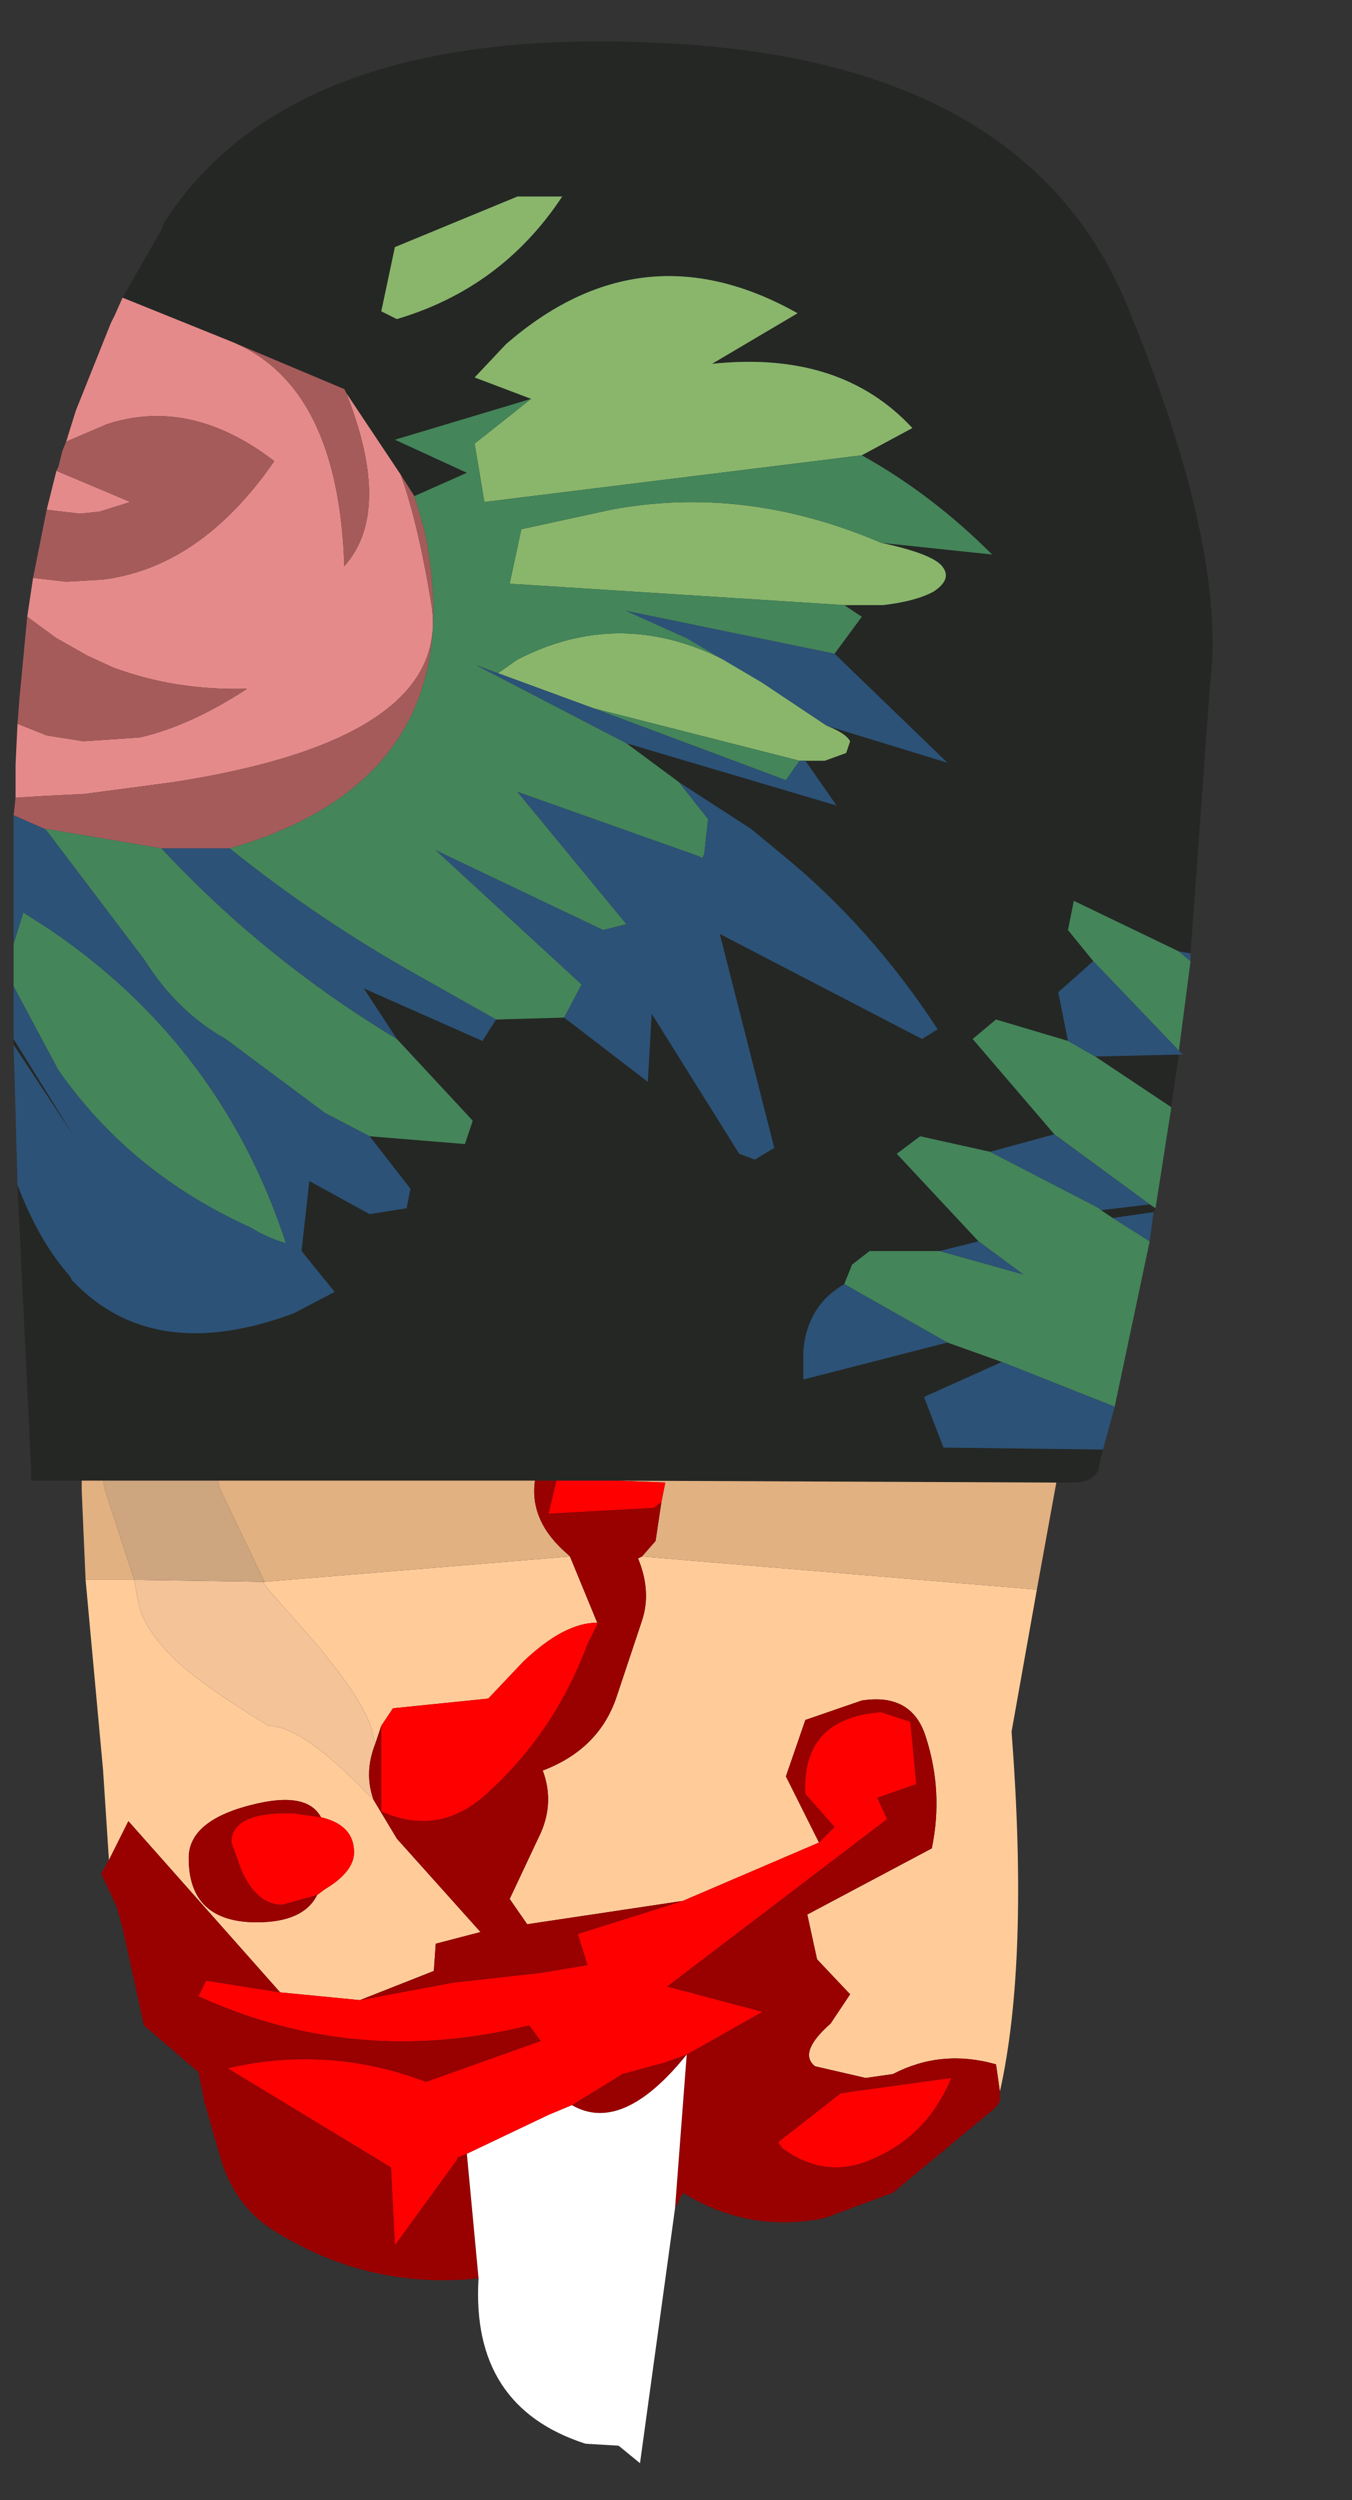 <?xml version="1.0" encoding="UTF-8" standalone="no"?>
<svg xmlns:ffdec="https://www.free-decompiler.com/flash" xmlns:xlink="http://www.w3.org/1999/xlink" ffdec:objectType="frame" height="64.25px" width="34.75px" xmlns="http://www.w3.org/2000/svg">
  <rect width="100%" height="100%" fill="#333333" stroke="none"/>
  <g transform="matrix(1.0, 0.0, 0.0, 1.0, 15.6, 33.05)">
    <use ffdec:characterId="1185" height="62.25" transform="matrix(1.0, 0.0, 0.0, 1.0, -15.3, -32.0)" width="30.85" xlink:href="#shape0"/>
  </g>
  <defs>
    <g id="shape0" transform="matrix(1.0, 0.0, 0.0, 1.0, 15.3, 32.0)">
      <path d="M-12.45 -25.4 L-11.45 -27.15 -11.4 -27.3 Q-8.15 -32.4 1.3 -31.95 10.7 -31.55 13.35 -25.25 15.95 -18.95 15.5 -15.45 L15.0 -8.55 14.7 -8.6 12.0 -9.9 11.85 -9.15 12.5 -8.35 11.6 -7.55 11.85 -6.3 10.0 -6.85 9.4 -6.35 11.5 -3.9 9.85 -3.45 8.05 -3.85 7.45 -3.4 9.55 -1.15 8.55 -0.9 6.75 -0.9 6.3 -0.55 6.1 -0.05 Q5.15 0.5 5.05 1.65 L5.05 1.85 5.05 2.4 8.75 1.45 10.15 1.95 8.15 2.85 8.65 4.15 12.75 4.2 12.65 4.6 12.65 4.7 Q12.5 5.05 11.95 5.05 L11.55 5.05 0.3 5.0 -1.3 5.0 -1.85 5.0 -10.0 5.0 -12.95 5.0 -13.5 5.0 -14.8 5.0 -14.8 4.7 -15.15 -2.6 Q-14.6 -1.15 -13.8 -0.25 L-13.75 -0.15 -13.6 0.0 Q-11.55 2.0 -8.05 0.7 L-7.0 0.15 -7.85 -0.9 -7.65 -2.7 -6.1 -1.85 -5.15 -2.0 -5.05 -2.5 -6.1 -3.85 -3.65 -3.65 -3.45 -4.25 -5.4 -6.35 -6.25 -7.65 -3.2 -6.3 -2.85 -6.85 -1.1 -6.9 1.05 -5.25 1.15 -7.0 3.4 -3.4 3.8 -3.25 4.3 -3.55 2.9 -9.05 8.1 -6.35 8.5 -6.6 Q6.8 -9.2 4.55 -11.05 L3.7 -11.75 1.85 -12.95 0.5 -13.95 5.9 -12.35 5.1 -13.5 5.6 -13.5 6.15 -13.7 6.25 -14.0 Q6.15 -14.2 5.65 -14.4 L8.75 -13.45 5.85 -16.25 6.55 -17.2 6.1 -17.5 7.1 -17.5 Q7.95 -17.6 8.4 -17.85 8.85 -18.15 8.65 -18.45 8.45 -18.8 7.05 -19.1 L9.9 -18.8 Q8.35 -20.35 6.55 -21.35 L7.85 -22.05 Q6.0 -24.05 2.7 -23.7 L4.9 -25.0 Q0.9 -27.25 -2.6 -24.2 L-3.4 -23.35 -1.95 -22.8 -5.45 -21.75 -3.6 -20.9 -4.95 -20.3 -5.3 -20.85 -6.7 -22.95 -6.75 -23.05 -9.6 -24.25 -12.45 -25.4 M14.7 -5.95 L14.5 -4.6 12.55 -5.9 14.7 -5.95 M14.1 -2.0 L14.05 -1.9 13.0 -1.75 12.7 -1.95 13.95 -2.1 14.1 -2.0 M-15.25 -6.2 L-15.25 -6.35 -13.7 -3.85 -15.25 -6.2 M-5.4 -24.85 Q-2.7 -25.65 -1.15 -28.0 L-2.3 -28.0 -5.45 -26.7 -5.8 -25.05 -5.4 -24.85" fill="#242724" fill-rule="evenodd" stroke="none"/>
      <path d="M-1.95 -22.8 L-3.4 -23.35 -2.6 -24.2 Q0.9 -27.25 4.9 -25.0 L2.7 -23.7 Q6.0 -24.05 7.85 -22.05 L6.55 -21.35 -3.15 -20.15 -3.4 -21.65 -1.95 -22.8 M7.05 -19.1 Q8.45 -18.8 8.65 -18.45 8.85 -18.15 8.4 -17.85 7.95 -17.6 7.1 -17.5 L6.1 -17.5 -2.5 -18.05 -2.2 -19.45 0.1 -19.95 Q3.55 -20.6 7.05 -19.1 M5.65 -14.4 Q6.15 -14.2 6.25 -14.0 L6.15 -13.7 5.6 -13.5 5.1 -13.5 4.95 -13.5 -0.35 -14.85 -2.8 -15.75 -2.3 -16.1 Q0.8 -17.7 4.0 -15.5 L5.65 -14.4 M-5.4 -24.85 L-5.8 -25.05 -5.45 -26.7 -2.3 -28.0 -1.15 -28.0 Q-2.7 -25.65 -5.4 -24.85" fill="#8ab66c" fill-rule="evenodd" stroke="none"/>
      <path d="M15.0 -8.35 L14.7 -6.05 12.5 -8.35 11.85 -9.15 12.0 -9.9 14.7 -8.6 15.0 -8.35 M14.5 -4.6 L14.5 -4.55 14.1 -2.0 13.95 -2.1 11.5 -3.9 9.4 -6.35 10.0 -6.85 11.85 -6.3 12.55 -5.9 14.5 -4.6 M13.95 -1.15 L13.05 3.1 10.15 1.95 8.75 1.45 6.1 -0.05 6.3 -0.55 6.75 -0.9 8.55 -0.9 10.7 -0.3 9.55 -1.15 7.45 -3.4 8.05 -3.85 9.85 -3.45 12.65 -2.0 12.7 -1.95 13.0 -1.75 13.95 -1.15 M-15.25 -7.7 L-15.25 -8.8 -15.0 -9.6 -14.3 -9.15 Q-9.9 -6.15 -8.25 -1.1 -8.75 -1.25 -9.15 -1.5 -12.25 -2.9 -14.1 -5.55 L-15.25 -7.7 M-4.95 -20.3 L-3.6 -20.9 -5.45 -21.75 -1.95 -22.8 -3.4 -21.65 -3.15 -20.15 6.55 -21.35 Q8.35 -20.35 9.9 -18.8 L7.05 -19.1 Q3.55 -20.6 0.1 -19.95 L-2.2 -19.45 -2.5 -18.05 6.1 -17.5 6.55 -17.2 5.85 -16.25 0.5 -17.35 2.05 -16.65 4.0 -15.5 Q0.8 -17.7 -2.3 -16.1 L-2.8 -15.75 -3.35 -15.95 0.5 -13.95 1.85 -12.95 2.6 -12.0 2.5 -11.1 2.45 -11.0 2.35 -11.05 -2.3 -12.7 0.5 -9.3 -0.1 -9.15 -4.4 -11.2 -0.65 -7.75 -1.1 -6.9 -2.85 -6.85 -4.8 -7.95 Q-7.4 -9.4 -9.7 -11.25 L-9.2 -11.4 Q-3.4 -13.35 -4.7 -19.45 L-4.95 -20.3 M-5.4 -6.35 L-3.45 -4.25 -3.65 -3.65 -6.1 -3.85 -7.25 -4.45 -9.8 -6.35 Q-11.05 -7.05 -11.9 -8.4 L-14.4 -11.7 -14.45 -11.75 -14.4 -11.75 -11.45 -11.25 Q-8.8 -8.4 -5.4 -6.35 M4.95 -13.5 L4.6 -13.0 -0.35 -14.85 4.95 -13.5" fill="#44855a" fill-rule="evenodd" stroke="none"/>
      <path d="M15.0 -8.55 L15.0 -8.35 14.7 -8.6 15.0 -8.55 M14.7 -6.05 L14.8 -5.95 14.7 -5.95 12.55 -5.9 11.85 -6.3 11.6 -7.55 12.5 -8.35 14.7 -6.05 M14.05 -1.9 L13.95 -1.15 13.0 -1.75 14.05 -1.9 M13.05 3.1 L12.75 4.2 8.65 4.15 8.15 2.85 10.15 1.95 13.05 3.1 M-15.15 -2.6 L-15.2 -4.45 -15.25 -6.2 -13.7 -3.85 -15.25 -6.35 -15.25 -7.45 -15.25 -7.7 -14.1 -5.55 Q-12.25 -2.9 -9.15 -1.5 -8.75 -1.25 -8.25 -1.1 -9.9 -6.15 -14.3 -9.15 L-15.0 -9.6 -15.25 -8.8 -15.25 -10.2 -15.25 -10.3 -15.25 -10.45 -15.25 -12.1 -14.45 -11.75 -14.4 -11.7 -11.9 -8.4 Q-11.05 -7.05 -9.8 -6.35 L-7.25 -4.45 -6.1 -3.85 -5.05 -2.5 -5.15 -2.0 -6.1 -1.85 -7.65 -2.7 -7.85 -0.9 -7.0 0.15 -8.05 0.7 Q-11.55 2.0 -13.6 0.0 L-13.75 -0.15 -13.8 -0.25 Q-14.6 -1.15 -15.15 -2.6 M5.85 -16.25 L8.75 -13.45 5.65 -14.4 4.0 -15.5 2.05 -16.65 0.5 -17.35 5.85 -16.25 M5.1 -13.5 L5.9 -12.35 0.5 -13.95 -3.35 -15.95 -2.8 -15.75 -0.35 -14.85 4.6 -13.0 4.95 -13.5 5.1 -13.5 M1.85 -12.95 L3.7 -11.75 4.55 -11.05 Q6.8 -9.2 8.5 -6.6 L8.1 -6.35 2.9 -9.05 4.3 -3.55 3.8 -3.25 3.4 -3.4 1.15 -7.0 1.05 -5.25 -1.1 -6.9 -0.65 -7.75 -4.4 -11.2 -0.1 -9.15 0.5 -9.3 -2.3 -12.7 2.35 -11.05 2.45 -11.0 2.5 -11.1 2.6 -12.0 1.85 -12.95 M-2.85 -6.85 L-3.2 -6.3 -6.25 -7.65 -5.4 -6.35 Q-8.8 -8.4 -11.45 -11.25 L-9.7 -11.25 Q-7.4 -9.4 -4.8 -7.95 L-2.85 -6.85 M11.5 -3.9 L13.95 -2.1 12.7 -1.95 12.65 -2.0 9.85 -3.45 11.5 -3.9 M9.55 -1.15 L10.7 -0.3 8.55 -0.9 9.55 -1.15 M6.1 -0.05 L8.75 1.45 5.05 2.4 5.05 1.85 5.05 1.65 Q5.15 0.5 6.1 -0.05" fill="#2c5277" fill-rule="evenodd" stroke="none"/>
      <path d="M-15.2 -12.55 L-15.2 -12.75 -15.2 -12.9 -15.2 -13.4 -15.15 -14.45 -14.4 -14.15 -13.45 -14.0 -12.0 -14.1 Q-10.7 -14.4 -9.25 -15.35 -11.1 -15.3 -12.7 -15.9 L-13.35 -16.2 -14.15 -16.65 -14.9 -17.2 -14.75 -18.2 -13.9 -18.1 -13.05 -18.15 -13.0 -18.15 Q-10.45 -18.45 -8.55 -21.2 -10.7 -22.85 -12.85 -22.15 L-13.9 -21.7 -13.65 -22.5 -12.75 -24.75 -12.65 -24.95 -12.45 -25.4 -9.6 -24.25 Q-6.9 -23.1 -6.75 -18.5 -5.5 -19.9 -6.7 -22.95 L-5.3 -20.85 Q-4.85 -19.6 -4.5 -17.45 -4.05 -14.05 -11.15 -12.95 L-13.4 -12.65 -14.4 -12.6 -15.2 -12.55 M-14.4 -19.95 L-14.15 -20.95 -12.25 -20.15 -13.05 -19.9 -13.55 -19.85 -14.4 -19.95" fill="#e58a8a" fill-rule="evenodd" stroke="none"/>
      <path d="M-15.25 -12.1 L-15.2 -12.55 -14.4 -12.6 -13.4 -12.65 -11.15 -12.95 Q-4.05 -14.05 -4.5 -17.45 -4.85 -19.6 -5.3 -20.85 L-4.95 -20.3 -4.7 -19.45 Q-3.4 -13.35 -9.2 -11.4 L-9.7 -11.25 -11.45 -11.25 -14.4 -11.75 -14.45 -11.75 -15.25 -12.1 M-15.15 -14.45 L-15.1 -15.1 -14.9 -17.2 -14.15 -16.65 -13.35 -16.2 -12.7 -15.9 Q-11.1 -15.3 -9.25 -15.35 -10.7 -14.4 -12.0 -14.1 L-13.45 -14.0 -14.4 -14.15 -15.15 -14.45 M-14.75 -18.2 L-14.4 -19.95 -13.55 -19.85 -13.05 -19.9 -12.25 -20.15 -14.15 -20.95 -14.1 -21.05 -14.0 -21.45 -13.9 -21.7 -12.85 -22.15 Q-10.7 -22.85 -8.55 -21.2 -10.45 -18.45 -13.0 -18.15 L-13.05 -18.15 -13.9 -18.1 -14.75 -18.2 M-9.6 -24.25 L-6.75 -23.05 -6.7 -22.95 Q-5.5 -19.9 -6.75 -18.5 -6.9 -23.1 -9.6 -24.25" fill="#a65b5b" fill-rule="evenodd" stroke="none"/>
      <path d="M11.05 7.8 L10.4 11.45 Q10.85 17.35 10.1 20.7 L10.0 20.0 Q8.6 19.6 7.35 20.25 L6.65 20.35 5.35 20.05 Q4.9 19.7 5.75 18.95 L6.25 18.2 5.4 17.3 5.15 16.15 8.35 14.45 Q8.65 13.0 8.2 11.6 7.85 10.45 6.55 10.65 L5.1 11.15 4.6 12.6 5.45 14.3 1.95 15.8 -2.05 16.4 -2.5 15.75 -1.7 14.05 Q-1.35 13.25 -1.65 12.45 -0.2 11.9 0.25 10.55 L0.9 8.6 Q1.15 7.85 0.8 7.0 L0.9 6.95 11.05 7.8 M-12.8 14.75 L-12.95 12.45 -13.4 7.55 -12.15 7.55 -12.05 8.1 Q-11.95 8.75 -11.15 9.55 -10.5 10.2 -8.7 11.3 -7.85 11.3 -6.2 13.0 L-6.0 13.2 -5.4 14.2 -3.25 16.6 -4.4 16.9 -4.45 17.6 -6.35 18.35 -8.4 18.15 -12.3 13.75 -12.8 14.75 M-0.95 6.95 L-0.25 8.65 Q-1.1 8.65 -2.15 9.65 L-3.05 10.6 -5.5 10.85 -5.8 11.3 -5.95 11.75 -6.0 11.6 Q-6.1 10.8 -7.6 9.05 L-8.7 7.8 -8.85 7.6 -8.8 7.6 -0.95 6.95 M-7.45 15.65 L-7.25 15.5 Q-6.5 15.05 -6.5 14.55 -6.5 13.85 -7.35 13.65 -7.7 13.0 -9.0 13.3 -10.75 13.7 -10.75 14.7 -10.75 16.35 -9.0 16.35 -7.8 16.35 -7.45 15.65" fill="#ffcc99" fill-rule="evenodd" stroke="none"/>
      <path d="M-5.95 11.75 Q-6.25 12.5 -6.0 13.2 L-6.2 13.0 Q-7.85 11.3 -8.7 11.3 -10.5 10.2 -11.15 9.55 -11.95 8.75 -12.05 8.1 L-12.15 7.55 -8.85 7.6 -8.7 7.8 -7.6 9.05 Q-6.1 10.8 -6.0 11.6 L-5.95 11.75" fill="#f4c398" fill-rule="evenodd" stroke="none"/>
      <path d="M-10.0 5.0 L-9.95 5.2 -8.8 7.6 -8.85 7.6 -12.15 7.55 -12.9 5.25 -12.95 5.0 -10.0 5.0" fill="#cda57e" fill-rule="evenodd" stroke="none"/>
      <path d="M11.55 5.05 L11.05 7.8 0.9 6.95 1.25 6.55 1.4 5.55 1.5 5.05 0.3 5.0 11.55 5.05 M-13.4 7.55 L-13.5 5.25 -13.5 5.0 -12.95 5.0 -12.9 5.25 -12.15 7.55 -13.4 7.55 M-1.85 5.0 Q-2.0 6.05 -1.0 6.9 L-0.95 6.95 -8.8 7.6 -9.95 5.2 -10.0 5.0 -1.85 5.0" fill="#e2b181" fill-rule="evenodd" stroke="none"/>
      <path d="M-0.25 8.65 L-0.25 8.7 -0.5 9.2 Q-1.35 11.5 -3.15 13.1 -4.35 14.15 -5.8 13.5 L-5.8 11.3 -5.5 10.85 -3.05 10.6 -2.15 9.65 Q-1.1 8.65 -0.25 8.65 M-6.35 18.35 L-3.95 17.9 -1.7 17.65 -0.5 17.45 -0.75 16.65 1.95 15.8 5.45 14.3 5.85 13.9 5.1 13.05 Q5.0 11.1 7.05 10.95 L7.8 11.2 7.95 12.8 6.95 13.15 7.2 13.7 1.55 18.0 4.0 18.65 2.05 19.75 1.5 19.95 0.4 20.25 -0.9 21.05 -1.5 21.3 -3.6 22.3 -3.85 22.4 -3.85 22.45 -5.45 24.65 -5.55 22.65 -9.75 20.1 Q-7.15 19.5 -4.65 20.45 L-1.7 19.4 -2.0 19.0 Q-6.45 20.1 -10.5 18.25 L-10.3 17.85 -8.4 18.15 -6.35 18.35 M1.4 5.55 L1.2 5.7 -1.5 5.85 -1.3 5.0 0.3 5.0 1.5 5.05 1.4 5.55 M-7.35 13.65 Q-6.5 13.85 -6.5 14.55 -6.5 15.05 -7.25 15.5 L-7.45 15.65 -8.35 15.9 Q-9.0 15.9 -9.4 15.0 L-9.65 14.3 Q-9.65 13.5 -8.05 13.55 L-7.35 13.65 M4.5 22.15 L4.4 22.0 6.0 20.75 6.3 20.7 8.85 20.35 Q8.25 21.8 6.9 22.4 5.65 23.0 4.5 22.15" fill="#ff0000" fill-rule="evenodd" stroke="none"/>
      <path d="M10.1 20.7 L10.1 20.95 10.0 21.1 7.35 23.3 5.6 23.95 Q3.65 24.35 1.95 23.3 L1.75 23.7 2.05 19.75 Q0.4 21.8 -0.9 21.05 L0.4 20.25 1.5 19.95 2.05 19.75 4.0 18.65 1.55 18.0 7.2 13.7 6.95 13.15 7.95 12.8 7.8 11.2 7.05 10.95 Q5.0 11.1 5.1 13.05 L5.85 13.9 5.45 14.3 4.6 12.6 5.1 11.15 6.55 10.65 Q7.85 10.45 8.2 11.6 8.65 13.0 8.35 14.45 L5.15 16.15 5.4 17.3 6.25 18.2 5.75 18.95 Q4.9 19.7 5.35 20.05 L6.65 20.35 7.35 20.25 Q8.6 19.6 10.0 20.0 L10.1 20.7 M-3.3 25.5 Q-6.15 25.8 -8.6 24.25 -9.6 23.6 -9.95 22.35 L-10.35 20.95 -10.5 20.2 -11.9 19.0 -12.45 16.5 -12.6 15.95 -13.0 15.1 -12.8 14.75 -12.3 13.75 -8.4 18.15 -10.3 17.85 -10.5 18.25 Q-6.45 20.1 -2.0 19.0 L-1.7 19.4 -4.65 20.45 Q-7.15 19.5 -9.75 20.1 L-5.55 22.65 -5.45 24.65 -3.85 22.45 -3.85 22.4 -3.6 22.3 -3.3 25.5 M-1.85 5.0 L-1.3 5.0 -1.5 5.85 1.2 5.7 1.4 5.55 1.25 6.55 0.9 6.95 0.8 7.0 Q1.15 7.85 0.9 8.6 L0.25 10.55 Q-0.2 11.9 -1.65 12.45 -1.35 13.25 -1.7 14.05 L-2.5 15.75 -2.05 16.4 1.95 15.8 -0.75 16.65 -0.5 17.45 -1.7 17.65 -3.95 17.9 -6.35 18.35 -4.45 17.6 -4.4 16.9 -3.25 16.6 -5.4 14.2 -6.0 13.2 Q-6.25 12.5 -5.95 11.75 L-5.8 11.3 -5.8 13.5 Q-4.35 14.15 -3.15 13.1 -1.35 11.5 -0.5 9.2 L-0.25 8.7 -0.25 8.65 -0.95 6.95 -1.0 6.9 Q-2.0 6.05 -1.85 5.0 M-7.45 15.65 Q-7.8 16.35 -9.0 16.35 -10.75 16.35 -10.75 14.7 -10.75 13.7 -9.0 13.3 -7.7 13.0 -7.35 13.65 L-8.05 13.55 Q-9.65 13.5 -9.65 14.3 L-9.4 15.0 Q-9.0 15.9 -8.35 15.9 L-7.45 15.65 M4.5 22.15 Q5.65 23.0 6.9 22.4 8.25 21.8 8.85 20.35 L6.3 20.7 6.0 20.75 4.4 22.0 4.5 22.15" fill="#990000" fill-rule="evenodd" stroke="none"/>
      <path d="M1.75 23.7 L0.85 30.25 0.3 29.8 -0.55 29.75 Q-3.5 28.8 -3.3 25.5 L-3.6 22.3 -1.5 21.3 -0.9 21.05 Q0.4 21.8 2.05 19.75 L1.75 23.7" fill="#ffffff" fill-rule="evenodd" stroke="none"/>
    </g>
  </defs>
</svg>
